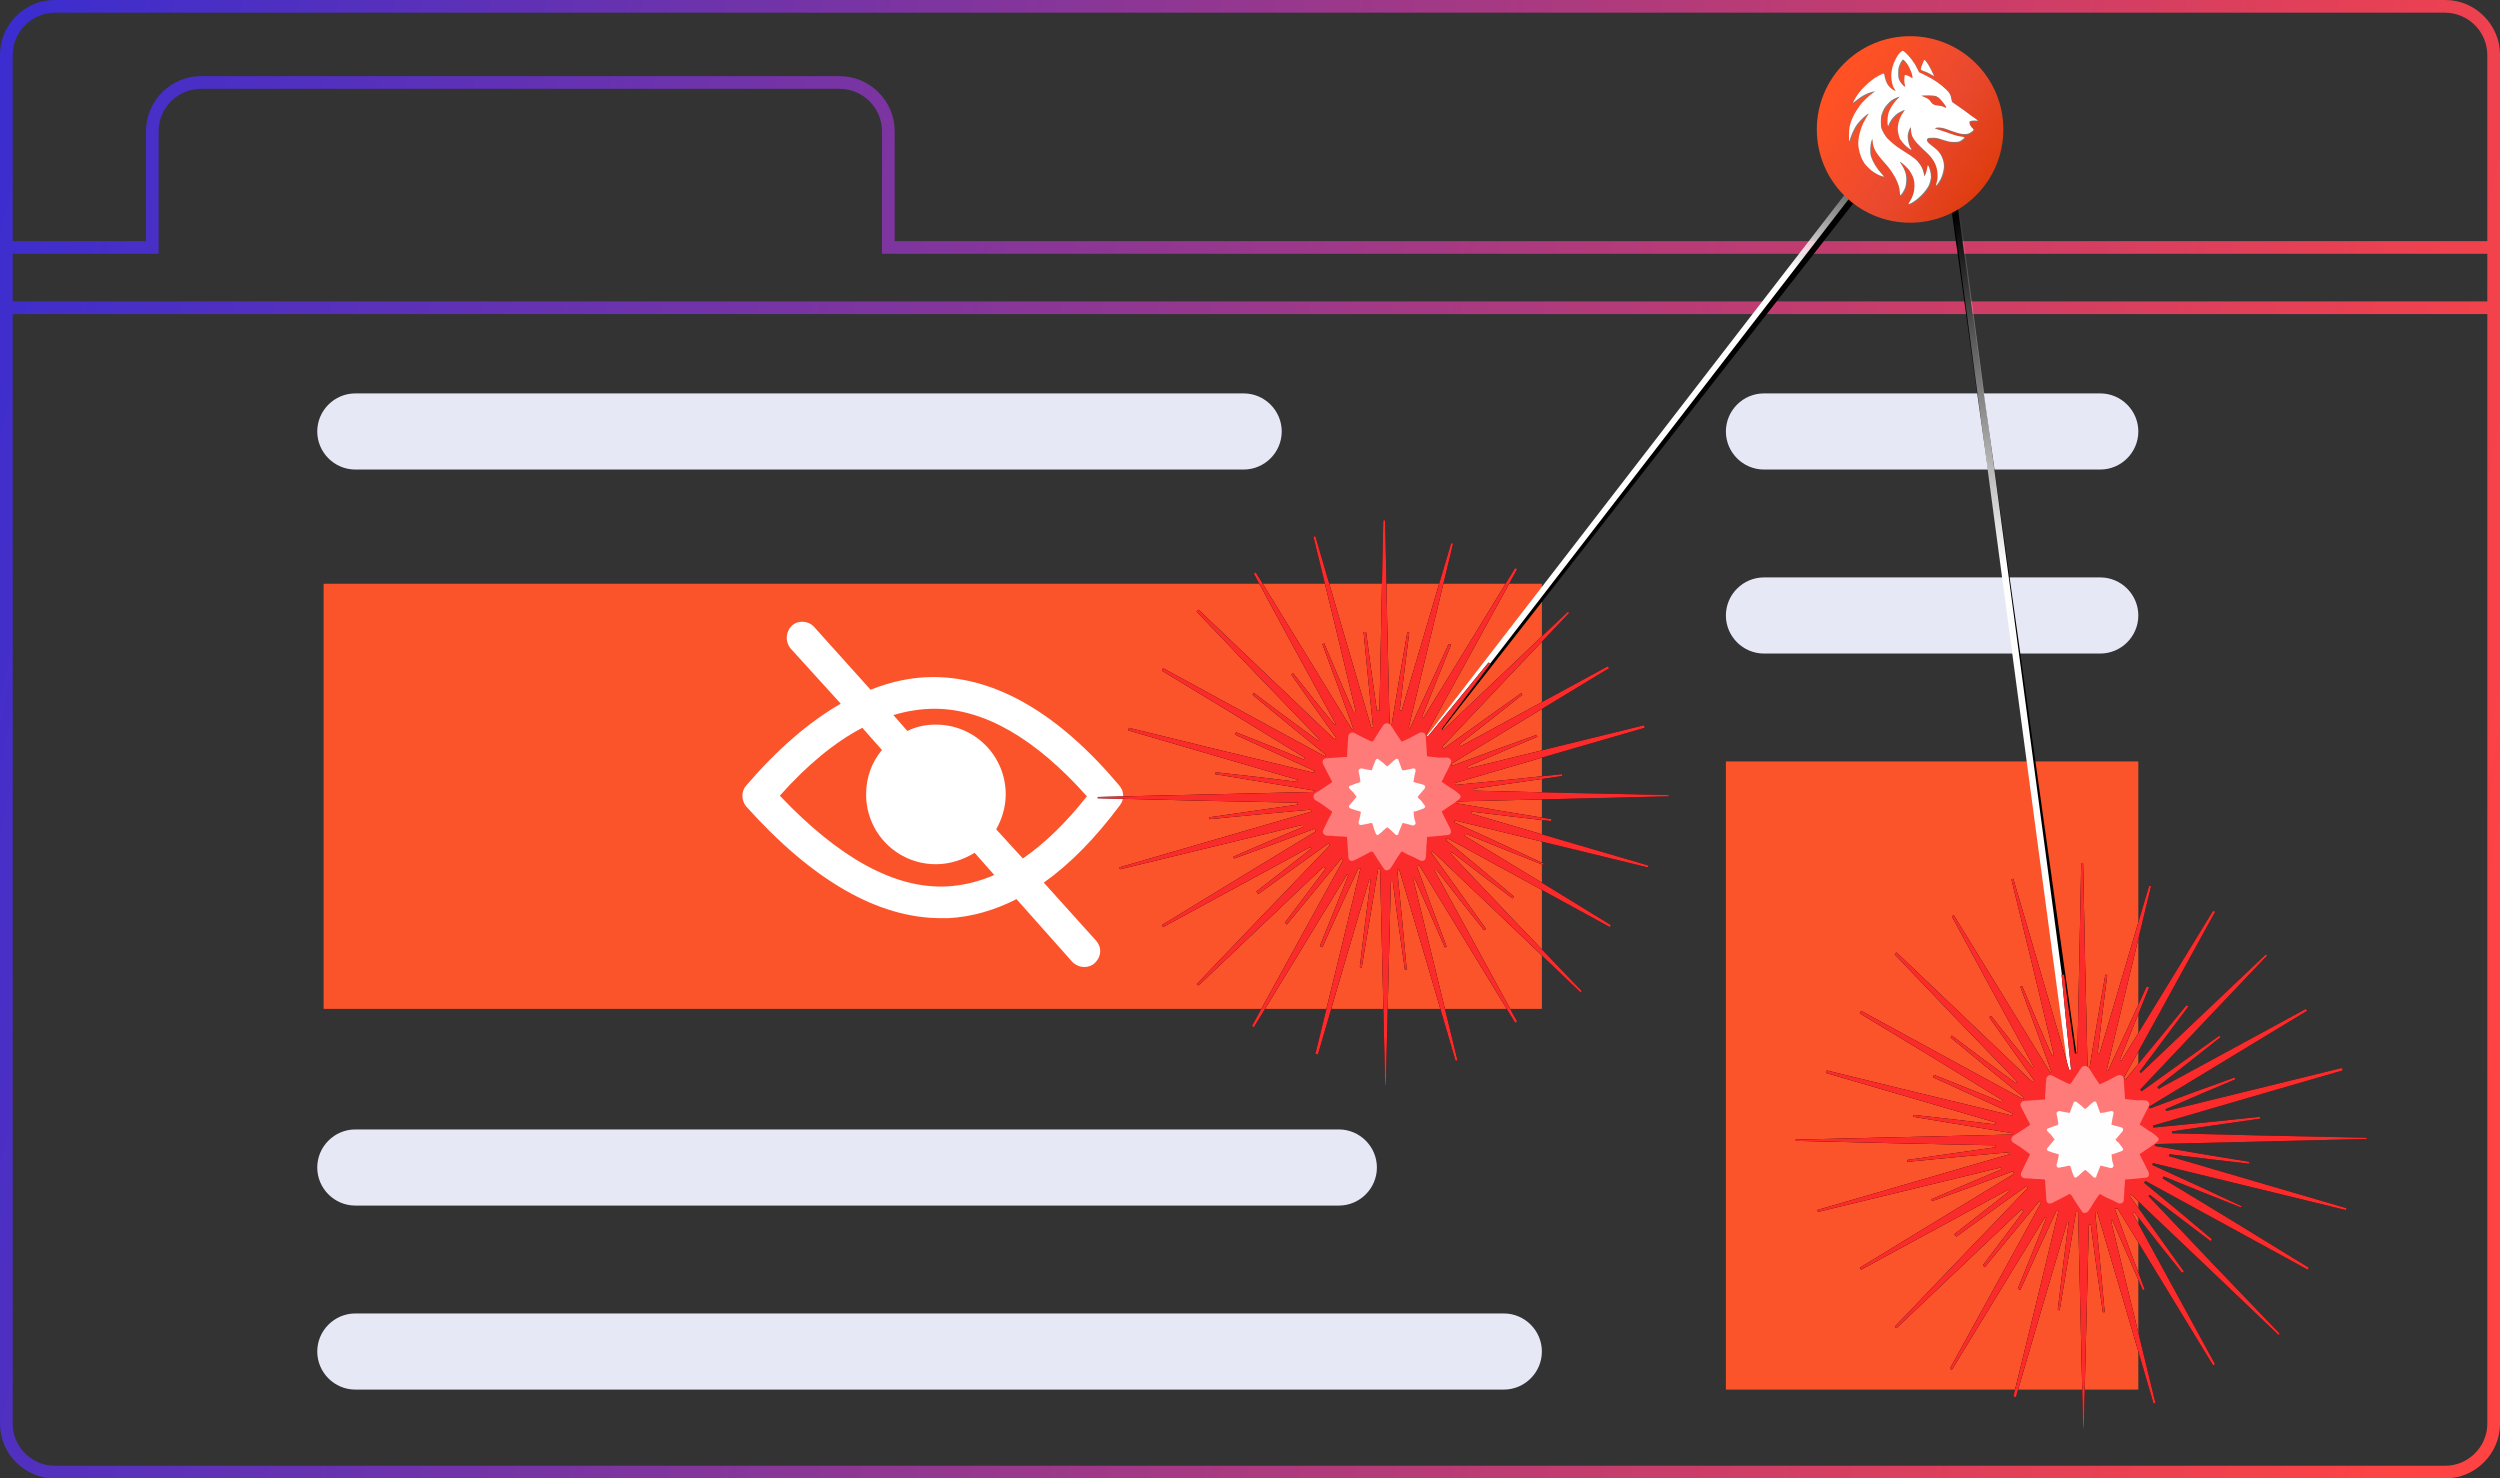<?xml version="1.0" encoding="UTF-8"?>
<svg id="Layer_1" xmlns="http://www.w3.org/2000/svg" version="1.1" xmlns:xlink="http://www.w3.org/1999/xlink" viewBox="0 0 394 233">
  <rect x="0" y="0" width="394" height="233" fill="#333333" stroke="none"/>
  <!-- Generator: Adobe Illustrator 29.7.1, SVG Export Plug-In . SVG Version: 2.1.1 Build 8)  -->
  <defs>
    <style>
      .st0 {
        fill: #fb542b;
      }

      .st0, .st1, .st2, .st3, .st4, .st5, .st6, .st7, .st8, .st9 {
        fill-rule: evenodd;
      }

      .st1 {
        fill: #fefefe;
      }

      .st2 {
        fill: #e6e8f5;
      }

      .st3 {
        fill: #fff;
      }

      .st4 {
        fill: #fb2b2b;
      }

      .st5 {
        fill: #ff7b79;
      }

      .st6 {
        fill: url(#linear-gradient1);
      }

      .st10 {
        fill: url(#linear-gradient3);
      }

      .st7 {
        fill: gray;
      }

      .st11 {
        fill: url(#linear-gradient);
      }

      .st9 {
        fill: url(#linear-gradient2);
      }
    </style>
    <linearGradient id="linear-gradient" x1="-99.62" y1="536.95" x2="-98.62" y2="536.95" gradientTransform="translate(8881.95 163687.42) rotate(11.57) scale(416.9 -295.19)" gradientUnits="userSpaceOnUse">
      <stop offset="0" stop-color="#392dd1"/>
      <stop offset="1" stop-color="#ff4343"/>
    </linearGradient>
    <linearGradient id="linear-gradient1" x1="-89.24" y1="603.04" x2="-88.24" y2="603.04" gradientTransform="translate(-2593.27 597.12) rotate(117.67) scale(20.7 -3.79)" gradientUnits="userSpaceOnUse">
      <stop offset="0" stop-color="#fff" stop-opacity="0"/>
      <stop offset="1" stop-color="#fefefe"/>
    </linearGradient>
    <linearGradient id="linear-gradient2" x1="-94.5" y1="551.19" x2="-93.5" y2="551.19" gradientTransform="translate(-3709.39 5294.19) rotate(89.66) scale(55.41 -7.36)" gradientUnits="userSpaceOnUse">
      <stop offset="0" stop-color="#fff" stop-opacity="0"/>
      <stop offset="1" stop-color="#fefefe"/>
    </linearGradient>
    <linearGradient id="linear-gradient3" x1="287.48" y1="11.26" x2="316.04" y2="30.53" gradientUnits="userSpaceOnUse">
      <stop offset=".1" stop-color="#ff5124"/>
      <stop offset=".56" stop-color="#ea492f"/>
      <stop offset="1" stop-color="#db3805"/>
    </linearGradient>
  </defs>
  <g id="_x5B_archive_x5D_-assets-and-prototype">
    <g id="spot-graphic-desktop">
      <g id="shields-copy">
        <path id="Fill-1-Copy" class="st11" d="M385.4,0H8.6C3.9,0,0,3.9,0,8.6v215.8C0,229.1,3.9,233,8.6,233h376.8c4.7,0,8.6-3.9,8.6-8.6V8.6C394,3.9,390.1,0,385.4,0h0ZM392,47.5H2v-7.5h23v-19.3c0-3.7,3-6.7,6.7-6.7h100.6c3.7,0,6.7,3,6.7,6.7v19.3h253v7.5ZM392,224.4c0,3.6-3,6.6-6.6,6.6H8.6c-3.6,0-6.6-3-6.6-6.6V49.5h390v174.9ZM392,38h-251v-17.3c0-4.8-3.9-8.7-8.7-8.7H31.7c-4.8,0-8.7,3.9-8.7,8.7v17.3H2V8.7c0-3.7,3-6.7,6.7-6.7h376.6c3.7,0,6.7,3,6.7,6.7v29.3Z"/>
        <path id="Fill-1" class="st0" d="M272,219h65v-99h-65v99ZM51,159h192v-67H51v67Z"/>
        <g id="content-fills">
          <path id="Rectangle" class="st2" d="M56,62h140c3.3,0,6,2.7,6,6s-2.7,6-6,6H56c-3.3,0-6-2.7-6-6s2.7-6,6-6Z"/>
          <path id="Rectangle-Copy-3" class="st2" d="M278,62h53c3.3,0,6,2.7,6,6s-2.7,6-6,6h-53c-3.3,0-6-2.7-6-6s2.7-6,6-6Z"/>
          <path id="Rectangle-Copy-4" class="st2" d="M278,91h53c3.3,0,6,2.7,6,6s-2.7,6-6,6h-53c-3.3,0-6-2.7-6-6s2.7-6,6-6Z"/>
          <path id="Rectangle-Copy" class="st2" d="M56,178h155c3.3,0,6,2.7,6,6s-2.7,6-6,6H56c-3.3,0-6-2.7-6-6s2.7-6,6-6Z"/>
          <path id="Rectangle-Copy-2" class="st2" d="M56,207h181c3.3,0,6,2.7,6,6s-2.7,6-6,6H56c-3.3,0-6-2.7-6-6s2.7-6,6-6Z"/>
        </g>
        <path id="Fill-11" data-name="Fill-1" class="st3" d="M164.5,139.1l8.2,9.1c1,1.1.9,2.6-.2,3.6-.4.4-1,.6-1.6.6-.7,0-1.4-.3-1.9-.8l-8.8-9.9c-3.53,1.8-7.1,2.8-10.7,3h-1.2c-9.9,0-20.2-5.9-30.7-17.6-.8-1-.8-2.4,0-3.3,4.93-5.73,9.9-10.03,14.9-12.9l-7.9-8.7c-.9-1.1-.8-2.6.2-3.6,1-.9,2.6-.8,3.5.2l8.9,9.9c3.33-1.33,6.63-2,9.9-2,.07,0,.13,0,.2,0,9.8.1,19.6,5.8,29.1,17.1.8.9.8,2.2.1,3.1-3.87,5.2-7.87,9.27-12,12.2h0ZM156.7,137.9l-3.1-3.5c-1.8,1.1-3.9,1.8-6.1,1.8-6.1,0-11-4.9-11-11,0-2.7.9-5.1,2.5-7l-3.1-3.5c-4.33,2.27-8.67,5.83-13,10.7,9.3,9.8,18.1,14.7,26.3,14.3,2.53-.13,5.03-.73,7.5-1.8h0ZM171.3,125.5c-8.1-9.1-16.2-13.8-24-13.8-2.13,0-4.3.33-6.5,1l2.2,2.5c1.4-.7,2.9-1,4.5-1,6.1,0,11,4.9,11,11,0,2-.6,3.9-1.5,5.5l4.2,4.6c3.4-2.33,6.77-5.6,10.1-9.8Z"/>
        <g id="beams">
          <g id="beam-shadow-1">
            <path id="path-3" class="st8" d="M220.5,123h-.1c-.3,0-.5-.2-.4-.3l73.9-94.6c.1-.1.4-.1.7-.1s.5.2.4.3l-73.9,94.6c-.1,0-.3.1-.6.1Z"/>
          </g>
          <path id="white-beam-1" class="st6" d="M222.6,120h-.2c-.3,0-.5-.2-.4-.3l79.9-103.5c0-.2.4-.2.7-.2s.5.2.4.3l-79.9,103.5c0,.1-.3.2-.5.2h0Z"/>
          <g id="beam-shadow-2">
            <path id="path-6" class="st8" d="M327.9,175.9c-.2,0-.3-.3-.4-.6l-20.1-143.3c0-.4.1-.8.4-.9s.5.2.6.6l20.1,143.3c0,.4-.2.7-.4.8-.07.07-.13.1-.2.1Z"/>
          </g>
          <path id="white-beam-2" class="st9" d="M327.2,175.9c-.2,0-.4-.2-.4-.6l-21.7-162.3c-.1-.4.1-.9.4-1s.6.2.6.6l21.7,162.3c.1.4-.1.9-.4,1-.07,0-.13,0-.2,0Z"/>
        </g>
        <g id="bursts">
          <g id="Fill-12" data-name="Fill-1">
            <path id="path-9" class="st8" d="M229.4,167.2c-2.93-10.07-5.9-20.13-8.9-30.2-.07,0-.17.03-.3.1.53,5.2,1.03,10.43,1.5,15.7h-.3c-.67-4.6-1.3-9.2-1.9-13.8h-.3c-.27,10.67-.53,21.33-.8,32h-.1c-.27-11.4-.53-22.77-.8-34.1h-.3c-.87,5.2-1.73,10.4-2.6,15.6-.07,0-.17-.03-.3-.1.53-4.53,1.1-9.1,1.7-13.7-.07-.07-.13-.1-.2-.1-2.73,9.2-5.43,18.4-8.1,27.6-.13-.07-.27-.1-.4-.1,2.4-9.73,4.77-19.47,7.1-29.2l-.3-.1c-1.93,4.13-3.83,8.3-5.7,12.5-.13-.07-.27-.13-.4-.2,1.53-3.73,3.03-7.47,4.5-11.2-.07,0-.13-.03-.2-.1-4.93,8.07-9.83,16.1-14.7,24.1-.07-.07-.17-.13-.3-.2,4.8-8.73,9.6-17.47,14.4-26.2-.13-.07-.23-.13-.3-.2-2.87,3.47-5.73,6.93-8.6,10.4l-.3-.3c2.13-2.8,4.27-5.63,6.4-8.5-.13-.13-.23-.23-.3-.3-6.6,6.27-13.17,12.5-19.7,18.7-.13-.07-.23-.13-.3-.2,7-7.33,14-14.63,21-21.9-.07-.07-.13-.17-.2-.3-3.73,2.67-7.43,5.33-11.1,8-.13-.13-.23-.27-.3-.4,2.93-2.27,5.83-4.53,8.7-6.8-.07-.07-.13-.13-.2-.2-7.73,4.2-15.47,8.4-23.2,12.6-.07-.13-.13-.23-.2-.3,8.07-4.93,16.17-9.87,24.3-14.8-.07-.13-.13-.27-.2-.4-4.2,1.6-8.43,3.17-12.7,4.7-.07-.07-.1-.17-.1-.3,3.67-1.6,7.33-3.17,11-4.7l-.1-.3c-9.6,2.33-19.2,4.67-28.8,7,0-.07-.03-.17-.1-.3,10.13-2.93,20.23-5.87,30.3-8.8-.07-.13-.1-.23-.1-.3-5.33.47-10.67.97-16,1.5v-.3c4.67-.67,9.3-1.33,13.9-2v-.3c-10.47-.2-20.97-.43-31.5-.7v-.2c11.4-.27,22.77-.53,34.1-.8,0-.07.03-.13.1-.2-5.27-.87-10.5-1.73-15.7-2.6.07-.13.1-.23.1-.3,4.27.47,8.53.97,12.8,1.5.07-.13.1-.23.1-.3-8.87-2.6-17.77-5.2-26.7-7.8.07-.13.1-.27.1-.4,9.73,2.4,19.47,4.77,29.2,7.1,0-.13.03-.23.1-.3-4.2-1.93-8.37-3.83-12.5-5.7,0-.13.03-.27.1-.4,3.53,1.4,7.1,2.83,10.7,4.3,0-.13.03-.23.1-.3-7.47-4.6-14.97-9.17-22.5-13.7.07-.13.13-.27.2-.4,8.53,4.67,17.03,9.3,25.5,13.9.07-.07.13-.13.2-.2-3.87-3.13-7.73-6.3-11.6-9.5.07-.07.13-.17.2-.3,3.33,2.53,6.7,5.03,10.1,7.5.07-.07.13-.13.2-.2-6.47-6.67-12.9-13.37-19.3-20.1.07-.13.17-.23.3-.3,7.13,6.8,14.27,13.6,21.4,20.4.07-.07.17-.13.3-.2-2.4-3.33-4.77-6.67-7.1-10,.13-.07.23-.13.3-.2,2.13,2.73,4.3,5.43,6.5,8.1.07,0,.13-.03.2-.1-4.33-7.87-8.63-15.77-12.9-23.7l.3-.2c5.07,8.27,10.13,16.53,15.2,24.8.07,0,.13-.03.2-.1-1.6-4.47-3.23-8.93-4.9-13.4.07,0,.17-.03.3-.1,1.53,3.67,3.1,7.33,4.7,11,.13,0,.23-.03.3-.1-2.2-9.27-4.43-18.5-6.7-27.7.07-.07.17-.1.3-.1l8.8,30.1h.3c-.53-5-1.03-10-1.5-15h.4c.53,4.13,1.1,8.27,1.7,12.4h.4c.2-10,.4-20,.6-30h.3c.2,10.73.43,21.47.7,32.2.07.07.17.1.3.1.8-4.87,1.63-9.77,2.5-14.7.07,0,.17.03.3.1-.53,4.07-1.03,8.13-1.5,12.2.13.07.23.1.3.1l7.8-26.4c.13,0,.23.03.3.1-2.33,9.67-4.67,19.33-7,29,.07,0,.13.03.2.1,2.07-4.47,4.1-8.9,6.1-13.3.13,0,.27.03.4.1-1.53,3.8-3.07,7.6-4.6,11.4l.2.2c4.87-7.93,9.7-15.83,14.5-23.7.07.07.17.13.3.2-4.8,8.73-9.6,17.47-14.4,26.2.13.07.23.13.3.2,3.2-3.87,6.4-7.77,9.6-11.7.07.07.17.13.3.2-2.6,3.47-5.17,6.9-7.7,10.3.07.07.13.13.2.2,6.6-6.27,13.17-12.5,19.7-18.7.07.07.13.13.2.2-6.67,7-13.33,14.03-20,21.1.07.07.13.17.2.3,4.07-2.93,8.17-5.87,12.3-8.8.07.13.1.23.1.3-3.27,2.6-6.57,5.2-9.9,7.8.07.13.13.23.2.3,7.73-4.2,15.47-8.4,23.2-12.6.07.07.13.17.2.3l-24.9,15.1c.07.13.1.23.1.3,4.47-1.67,8.93-3.3,13.4-4.9,0,.07.03.17.1.3-3.67,1.53-7.33,3.1-11,4.7,0,.07.03.17.1.3,9.27-2.27,18.5-4.53,27.7-6.8.07.13.1.27.1.4-9.93,2.87-19.9,5.77-29.9,8.7,0,.07.03.17.1.3,5.6-.53,11.2-1.1,16.8-1.7v.3c-4.67.67-9.3,1.33-13.9,2v.3c10.2.27,20.43.5,30.7.7v.2c-11.13.27-22.23.53-33.3.8-.07.13-.1.23-.1.3,5,.87,9.97,1.7,14.9,2.5v.3c-4.2-.47-8.4-.97-12.6-1.5,0,.13-.03.23-.1.3,9.33,2.73,18.67,5.47,28,8.2,0,.13-.03.23-.1.3-10.13-2.47-20.27-4.93-30.4-7.4l-.1.3c4.73,2.13,9.43,4.3,14.1,6.5-.07.07-.1.13-.1.2-4.07-1.6-8.13-3.23-12.2-4.9l-.2.3c7.73,4.67,15.43,9.37,23.1,14.1-.07.07-.13.17-.2.3-8.53-4.67-17.07-9.33-25.6-14-.07.13-.13.23-.2.3,3.6,2.93,7.17,5.9,10.7,8.9-.07.07-.13.17-.2.3-3.2-2.4-6.4-4.83-9.6-7.3-.07.07-.13.13-.2.2,6.87,7.27,13.77,14.5,20.7,21.7-.07.07-.13.13-.2.2-7.73-7.4-15.5-14.8-23.3-22.2-.07.07-.13.13-.2.2l8.6,12c-.13.07-.23.13-.3.2-2.53-3.13-5.03-6.3-7.5-9.5-.13,0-.23.03-.3.1,4.33,7.93,8.67,15.87,13,23.8-.13.07-.23.13-.3.2l-15.1-24.8c-.13.07-.27.1-.4.1,1.53,4.27,3.1,8.5,4.7,12.7-.13.07-.23.1-.3.1-1.6-3.67-3.2-7.33-4.8-11-.07.07-.13.1-.2.1l7,28.7c-.13.07-.23.1-.3.1h0Z"/>
            <path id="path-91" data-name="path-9" class="st4" d="M229.4,167.2c-2.93-10.07-5.9-20.13-8.9-30.2-.07,0-.17.03-.3.1.53,5.2,1.03,10.43,1.5,15.7h-.3c-.67-4.6-1.3-9.2-1.9-13.8h-.3c-.27,10.67-.53,21.33-.8,32h-.1c-.27-11.4-.53-22.77-.8-34.1h-.3c-.87,5.2-1.73,10.4-2.6,15.6-.07,0-.17-.03-.3-.1.53-4.53,1.1-9.1,1.7-13.7-.07-.07-.13-.1-.2-.1-2.73,9.2-5.43,18.4-8.1,27.6-.13-.07-.27-.1-.4-.1,2.4-9.73,4.77-19.47,7.1-29.2l-.3-.1c-1.93,4.13-3.83,8.3-5.7,12.5-.13-.07-.27-.13-.4-.2,1.53-3.73,3.03-7.47,4.5-11.2-.07,0-.13-.03-.2-.1-4.93,8.07-9.83,16.1-14.7,24.1-.07-.07-.17-.13-.3-.2,4.8-8.73,9.6-17.47,14.4-26.2-.13-.07-.23-.13-.3-.2-2.87,3.47-5.73,6.93-8.6,10.4l-.3-.3c2.13-2.8,4.27-5.63,6.4-8.5-.13-.13-.23-.23-.3-.3-6.6,6.27-13.17,12.5-19.7,18.7-.13-.07-.23-.13-.3-.2,7-7.33,14-14.63,21-21.9-.07-.07-.13-.17-.2-.3-3.73,2.67-7.43,5.33-11.1,8-.13-.13-.23-.27-.3-.4,2.93-2.27,5.83-4.53,8.7-6.8-.07-.07-.13-.13-.2-.2-7.73,4.2-15.47,8.4-23.2,12.6-.07-.13-.13-.23-.2-.3,8.07-4.93,16.17-9.87,24.3-14.8-.07-.13-.13-.27-.2-.4-4.2,1.6-8.43,3.17-12.7,4.7-.07-.07-.1-.17-.1-.3,3.67-1.6,7.33-3.17,11-4.7l-.1-.3c-9.6,2.33-19.2,4.67-28.8,7,0-.07-.03-.17-.1-.3,10.13-2.93,20.23-5.87,30.3-8.8-.07-.13-.1-.23-.1-.3-5.33.47-10.67.97-16,1.5v-.3c4.67-.67,9.3-1.33,13.9-2v-.3c-10.47-.2-20.97-.43-31.5-.7v-.2c11.4-.27,22.77-.53,34.1-.8,0-.07.03-.13.1-.2-5.27-.87-10.5-1.73-15.7-2.6.07-.13.1-.23.1-.3,4.27.47,8.53.97,12.8,1.5.07-.13.1-.23.1-.3-8.87-2.6-17.77-5.2-26.7-7.8.07-.13.1-.27.1-.4,9.73,2.4,19.47,4.77,29.2,7.1,0-.13.03-.23.1-.3-4.2-1.93-8.37-3.83-12.5-5.7,0-.13.03-.27.1-.4,3.53,1.4,7.1,2.83,10.7,4.3,0-.13.03-.23.1-.3-7.47-4.6-14.97-9.17-22.5-13.7.07-.13.13-.27.2-.4,8.53,4.67,17.03,9.3,25.5,13.9.07-.07.13-.13.2-.2-3.87-3.13-7.73-6.3-11.6-9.5.07-.07.13-.17.2-.3,3.33,2.53,6.7,5.03,10.1,7.5.07-.07.13-.13.2-.2-6.47-6.67-12.9-13.37-19.3-20.1.07-.13.17-.23.3-.3,7.13,6.8,14.27,13.6,21.4,20.4.07-.07.17-.13.3-.2-2.4-3.33-4.77-6.67-7.1-10,.13-.07.23-.13.3-.2,2.13,2.73,4.3,5.43,6.5,8.1.07,0,.13-.03.2-.1-4.33-7.87-8.63-15.77-12.9-23.7l.3-.2c5.07,8.27,10.13,16.53,15.2,24.8.07,0,.13-.03.2-.1-1.6-4.47-3.23-8.93-4.9-13.4.07,0,.17-.03.3-.1,1.53,3.67,3.1,7.33,4.7,11,.13,0,.23-.03.3-.1-2.2-9.27-4.43-18.5-6.7-27.7.07-.07.17-.1.3-.1l8.8,30.1h.3c-.53-5-1.03-10-1.5-15h.4c.53,4.13,1.1,8.27,1.7,12.4h.4c.2-10,.4-20,.6-30h.3c.2,10.73.43,21.47.7,32.2.07.07.17.1.3.1.8-4.87,1.63-9.77,2.5-14.7.07,0,.17.03.3.1-.53,4.07-1.03,8.13-1.5,12.2.13.07.23.1.3.1l7.8-26.4c.13,0,.23.03.3.1-2.33,9.67-4.67,19.33-7,29,.07,0,.13.03.2.1,2.07-4.47,4.1-8.9,6.1-13.3.13,0,.27.03.4.1-1.53,3.8-3.07,7.6-4.6,11.4l.2.2c4.87-7.93,9.7-15.83,14.5-23.7.07.07.17.13.3.2-4.8,8.73-9.6,17.47-14.4,26.2.13.07.23.13.3.2,3.2-3.87,6.4-7.77,9.6-11.7.07.07.17.13.3.2-2.6,3.47-5.17,6.9-7.7,10.3.07.07.13.13.2.2,6.6-6.27,13.17-12.5,19.7-18.7.07.07.13.13.2.2-6.67,7-13.33,14.03-20,21.1.07.07.13.17.2.3,4.07-2.93,8.17-5.87,12.3-8.8.07.13.1.23.1.3-3.27,2.6-6.57,5.2-9.9,7.8.07.13.13.23.2.3,7.73-4.2,15.47-8.4,23.2-12.6.07.07.13.17.2.3l-24.9,15.1c.07.13.1.23.1.3,4.47-1.67,8.93-3.3,13.4-4.9,0,.07.03.17.1.3-3.67,1.53-7.33,3.1-11,4.7,0,.07.03.17.1.3,9.27-2.27,18.5-4.53,27.7-6.8.07.13.1.27.1.4-9.93,2.87-19.9,5.77-29.9,8.7,0,.07.03.17.1.3,5.6-.53,11.2-1.1,16.8-1.7v.3c-4.67.67-9.3,1.33-13.9,2v.3c10.2.27,20.43.5,30.7.7v.2c-11.13.27-22.23.53-33.3.8-.07.13-.1.23-.1.3,5,.87,9.97,1.7,14.9,2.5v.3c-4.2-.47-8.4-.97-12.6-1.5,0,.13-.03.23-.1.3,9.33,2.73,18.67,5.47,28,8.2,0,.13-.03.23-.1.3-10.13-2.47-20.27-4.93-30.4-7.4l-.1.3c4.73,2.13,9.43,4.3,14.1,6.5-.07.07-.1.13-.1.2-4.07-1.6-8.13-3.23-12.2-4.9l-.2.3c7.73,4.67,15.43,9.37,23.1,14.1-.07.07-.13.17-.2.3-8.53-4.67-17.07-9.33-25.6-14-.07.13-.13.23-.2.3,3.6,2.93,7.17,5.9,10.7,8.9-.07.07-.13.17-.2.3-3.2-2.4-6.4-4.83-9.6-7.3-.07.07-.13.13-.2.2,6.87,7.27,13.77,14.5,20.7,21.7-.07.07-.13.13-.2.2-7.73-7.4-15.5-14.8-23.3-22.2-.07.07-.13.13-.2.2l8.6,12c-.13.07-.23.13-.3.2-2.53-3.13-5.03-6.3-7.5-9.5-.13,0-.23.03-.3.1,4.33,7.93,8.67,15.87,13,23.8-.13.07-.23.13-.3.2l-15.1-24.8c-.13.07-.27.1-.4.1,1.53,4.27,3.1,8.5,4.7,12.7-.13.07-.23.1-.3.1-1.6-3.67-3.2-7.33-4.8-11-.07.07-.13.1-.2.1l7,28.7c-.13.07-.23.1-.3.1h0Z"/>
          </g>
          <path id="Fill-13" data-name="Fill-1" class="st5" d="M212.3,119.3c0-.53.03-1.1.1-1.7,0-.47.03-.97.1-1.5,0-.5.5-.8.9-.6.87.47,1.73.9,2.6,1.3h.1q.2.1.3,0c.53-.87,1.07-1.7,1.6-2.5.3-.4.9-.4,1.2,0,.53.87,1.1,1.73,1.7,2.6.4-.2.77-.37,1.1-.5.6-.33,1.17-.63,1.7-.9.5-.2,1,0,1,.6.07,1,.13,2,.2,3v.1c.6.07,1.2.13,1.8.2h1.4c.5.1.8.5.5,1-.27.6-.57,1.2-.9,1.8-.13.33-.3.67-.5,1,.47.33.9.63,1.3.9.5.3,1,.6,1.4,1,.4.3.4.6,0,.9-.7.6-1.6,1.1-2.4,1.7-.07.07-.17.13-.3.2.27.53.53,1.07.8,1.6.2.4.4.8.6,1.2.2.5,0,.9-.5.9-1.07.13-2.13.23-3.2.3,0,.47-.03.93-.1,1.4,0,.6-.03,1.2-.1,1.8,0,.5-.5.7-.9.5-.6-.33-1.23-.63-1.9-.9-.27-.13-.57-.3-.9-.5-.07,0-.13.03-.2.1-.33.47-.67.97-1,1.5-.2.4-.5.8-.7,1.1-.3.3-.8.4-1,0-.6-.87-1.17-1.73-1.7-2.6-.1-.1-.2-.1-.3-.1-.87.47-1.77.93-2.7,1.4-.5.2-.9,0-.9-.6-.07-1-.13-2-.2-3v-.1c-.53-.07-1.07-.1-1.6-.1-.53-.07-1.07-.1-1.6-.1-.5-.1-.8-.5-.5-1,.4-.87.83-1.73,1.3-2.6,0-.2.1-.2-.1-.3-.8-.6-1.6-1.2-2.5-1.7-.4-.3-.4-.8,0-1.1.67-.4,1.33-.83,2-1.3.2-.13.4-.27.6-.4v-.2c-.47-.87-.93-1.77-1.4-2.7-.2-.5.1-.9.6-.9l2.8-.2h.4,0Z"/>
          <path id="Fill-4" class="st1" d="M213.8,125.6c-.13-.2-.3-.43-.5-.7-.2-.2-.4-.4-.6-.6-.2-.2-.1-.5.2-.5.47-.2.93-.37,1.4-.5,0,0,0-.03,0-.1q.2,0,.1-.1c-.07-.53-.17-1.07-.3-1.6,0-.2.2-.4.5-.4.53.13,1.07.23,1.6.3.07-.2.13-.4.2-.6.13-.33.27-.67.4-1,.1-.2.3-.3.5-.1.47.33.9.7,1.3,1.1h0c.27-.2.5-.4.7-.6.2-.2.4-.37.6-.5.2-.2.5-.1.5.1.13.4.27.77.4,1.1.07.2.13.37.2.5.27,0,.53-.03.8-.1.33-.07.63-.13.9-.2.3,0,.4.1.4.4-.13.47-.23.97-.3,1.5,0,.07-.03.13-.1.2.33.13.67.23,1,.3.2.07.43.13.7.2.2.1.3.4.1.6-.33.4-.7.83-1.1,1.3.13.2.3.37.5.5.2.27.4.53.6.8.2.2.1.4-.1.5-.4.13-.77.27-1.1.4-.13.07-.3.1-.5.1-.07.07-.07.1,0,.1,0,.33.03.67.1,1,.07.2.13.43.2.7,0,.2-.2.4-.4.4-.53-.13-1.07-.27-1.6-.4q-.1,0-.1.1c-.2.53-.4,1.03-.6,1.5,0,.3-.3.4-.5.2-.4-.4-.8-.77-1.2-1.1-.07,0-.1,0-.1,0-.2.13-.4.3-.6.5-.2.2-.43.4-.7.6-.2.2-.4.1-.5-.2-.2-.47-.37-.97-.5-1.5q-.1-.1-.2-.1c-.53.13-1.03.23-1.5.3-.3.1-.5-.1-.5-.4.13-.4.23-.8.3-1.2,0-.13.03-.27.1-.4,0,0-.1,0-.1-.1-.53-.13-1.07-.3-1.6-.5-.2-.1-.3-.3-.1-.5.33-.4.67-.8,1-1.2.07,0,.1-.03.1-.1h0Z"/>
          <g id="Fill-14" data-name="Fill-1">
            <path id="path-11" class="st8" d="M339.4,221.2c-2.93-10.07-5.9-20.13-8.9-30.2-.07,0-.17.03-.3.1.53,5.2,1.03,10.43,1.5,15.7h-.3c-.67-4.6-1.3-9.2-1.9-13.8h-.3c-.27,10.67-.53,21.33-.8,32h-.1c-.27-11.4-.53-22.77-.8-34.1-.07,0-.17,0-.3,0-.87,5.2-1.73,10.4-2.6,15.6-.07,0-.17-.03-.3-.1.53-4.53,1.1-9.1,1.7-13.7-.07-.07-.13-.1-.2-.1-2.73,9.2-5.43,18.4-8.1,27.6-.13-.07-.27-.1-.4-.1,2.4-9.73,4.77-19.47,7.1-29.2l-.3-.1c-1.93,4.13-3.83,8.3-5.7,12.5-.13-.07-.27-.13-.4-.2,1.53-3.73,3.03-7.47,4.5-11.2-.07,0-.13-.03-.2-.1-4.93,8.07-9.83,16.1-14.7,24.1-.07-.07-.17-.13-.3-.2,4.8-8.73,9.6-17.47,14.4-26.2-.13-.07-.23-.13-.3-.2-2.87,3.47-5.73,6.93-8.6,10.4l-.3-.3c2.13-2.8,4.27-5.63,6.4-8.5-.13-.13-.23-.23-.3-.3-6.6,6.27-13.17,12.5-19.7,18.7-.13-.07-.23-.13-.3-.2,7-7.33,14-14.63,21-21.9-.07-.07-.13-.17-.2-.3-3.73,2.67-7.43,5.33-11.1,8-.13-.13-.23-.27-.3-.4,2.93-2.27,5.83-4.53,8.7-6.8-.07-.07-.13-.13-.2-.2-7.73,4.2-15.47,8.4-23.2,12.6-.07-.13-.13-.23-.2-.3,8.07-4.93,16.17-9.87,24.3-14.8-.07-.13-.13-.27-.2-.4-4.2,1.6-8.43,3.17-12.7,4.7-.07-.07-.1-.17-.1-.3,3.67-1.6,7.33-3.17,11-4.7l-.1-.3c-9.6,2.33-19.2,4.67-28.8,7,0-.07-.03-.17-.1-.3,10.13-2.93,20.23-5.87,30.3-8.8-.07-.13-.1-.23-.1-.3-5.33.47-10.67.97-16,1.5v-.3c4.67-.67,9.3-1.33,13.9-2v-.3c-10.47-.2-20.97-.43-31.5-.7v-.2c11.4-.27,22.77-.53,34.1-.8,0-.07.03-.13.1-.2-5.27-.87-10.5-1.73-15.7-2.6.07-.13.1-.23.1-.3,4.27.47,8.53.97,12.8,1.5.07-.13.1-.23.1-.3-8.87-2.6-17.77-5.2-26.7-7.8.07-.13.1-.27.1-.4,9.73,2.4,19.47,4.77,29.2,7.1,0-.13.03-.23.1-.3-4.2-1.93-8.37-3.83-12.5-5.7,0-.13.03-.27.1-.4,3.53,1.4,7.1,2.83,10.7,4.3,0-.13.03-.23.1-.3-7.47-4.6-14.97-9.17-22.5-13.7.07-.13.13-.27.2-.4,8.53,4.67,17.03,9.3,25.5,13.9.07-.07.13-.13.2-.2-3.87-3.13-7.73-6.3-11.6-9.5.07-.07.13-.17.2-.3,3.33,2.53,6.7,5.03,10.1,7.5.07-.07.13-.13.2-.2-6.47-6.67-12.9-13.37-19.3-20.1.07-.13.17-.23.3-.3,7.13,6.8,14.27,13.6,21.4,20.4.07-.07.17-.13.3-.2-2.4-3.33-4.77-6.67-7.1-10,.13-.07.23-.13.3-.2,2.13,2.73,4.3,5.43,6.5,8.1.07,0,.13-.03.2-.1-4.33-7.87-8.63-15.77-12.9-23.7l.3-.2c5.07,8.27,10.13,16.53,15.2,24.8.07,0,.13-.03.2-.1-1.6-4.47-3.23-8.93-4.9-13.4.07,0,.17-.03.3-.1,1.53,3.67,3.1,7.33,4.7,11,.13,0,.23-.03.3-.1-2.2-9.27-4.43-18.5-6.7-27.7.07-.07.17-.1.3-.1l8.8,30.1h.3c-.53-5-1.03-10-1.5-15h.4c.53,4.13,1.1,8.27,1.7,12.4h.4c.2-10,.4-20,.6-30h.3c.2,10.73.43,21.47.7,32.2.07.07.17.1.3.1.8-4.87,1.63-9.77,2.5-14.7.07,0,.17.03.3.1-.53,4.07-1.03,8.13-1.5,12.2.13.07.23.1.3.1l7.8-26.4c.13,0,.23.03.3.1-2.33,9.67-4.67,19.33-7,29,.07,0,.13.03.2.1,2.07-4.47,4.1-8.9,6.1-13.3.13,0,.27.03.4.1-1.53,3.8-3.07,7.6-4.6,11.4l.2.2c4.87-7.93,9.7-15.83,14.5-23.7.07.07.17.13.3.2-4.8,8.73-9.6,17.47-14.4,26.2.13.07.23.13.3.2,3.2-3.87,6.4-7.77,9.6-11.7.07.07.17.13.3.2-2.6,3.47-5.17,6.9-7.7,10.3.07.07.13.13.2.2,6.6-6.27,13.17-12.5,19.7-18.7.07.07.13.13.2.2-6.67,7-13.33,14.03-20,21.1.07.07.13.17.2.3,4.07-2.93,8.17-5.87,12.3-8.8.07.13.1.23.1.3-3.27,2.6-6.57,5.2-9.9,7.8.07.13.13.23.2.3,7.73-4.2,15.47-8.4,23.2-12.6.07.07.13.17.2.3l-24.9,15.1c.07.13.1.23.1.3,4.47-1.67,8.93-3.3,13.4-4.9,0,.07.03.17.1.3-3.67,1.53-7.33,3.1-11,4.7,0,.07.03.17.1.3,9.27-2.27,18.5-4.53,27.7-6.8.07.13.1.27.1.4-9.93,2.87-19.9,5.77-29.9,8.7,0,.07.03.17.1.3,5.6-.53,11.2-1.1,16.8-1.7v.3c-4.67.67-9.3,1.33-13.9,2v.3c10.2.27,20.43.5,30.7.7v.2c-11.13.27-22.23.53-33.3.8-.07.13-.1.23-.1.3,5,.87,9.97,1.7,14.9,2.5v.3c-4.2-.47-8.4-.97-12.6-1.5,0,.13-.03.23-.1.3,9.33,2.73,18.67,5.47,28,8.2,0,.13-.03.23-.1.3-10.13-2.47-20.27-4.93-30.4-7.4l-.1.3c4.73,2.13,9.43,4.3,14.1,6.5-.07.07-.1.13-.1.2-4.07-1.6-8.13-3.23-12.2-4.9l-.2.3c7.73,4.67,15.43,9.37,23.1,14.1-.07.07-.13.17-.2.3-8.53-4.67-17.07-9.33-25.6-14-.07.13-.13.23-.2.3,3.6,2.93,7.17,5.9,10.7,8.9-.07.07-.13.17-.2.3-3.2-2.4-6.4-4.83-9.6-7.3-.07.07-.13.13-.2.2,6.87,7.27,13.77,14.5,20.7,21.7-.07.07-.13.13-.2.2-7.73-7.4-15.5-14.8-23.3-22.2-.07.07-.13.13-.2.2,2.87,4,5.73,8,8.6,12-.13.07-.23.13-.3.2-2.53-3.13-5.03-6.3-7.5-9.5-.13,0-.23.03-.3.1,4.33,7.93,8.67,15.87,13,23.8-.13.07-.23.13-.3.2l-15.1-24.8c-.13.07-.27.1-.4.1,1.53,4.27,3.1,8.5,4.7,12.7-.13.07-.23.1-.3.1-1.6-3.67-3.2-7.33-4.8-11-.07.07-.13.1-.2.1l7,28.7c-.13.07-.23.1-.3.1h0Z"/>
            <path id="path-111" data-name="path-11" class="st4" d="M339.4,221.2c-2.93-10.07-5.9-20.13-8.9-30.2-.07,0-.17.03-.3.1.53,5.2,1.03,10.43,1.5,15.7h-.3c-.67-4.6-1.3-9.2-1.9-13.8h-.3c-.27,10.67-.53,21.33-.8,32h-.1c-.27-11.4-.53-22.77-.8-34.1-.07,0-.17,0-.3,0-.87,5.2-1.73,10.4-2.6,15.6-.07,0-.17-.03-.3-.1.53-4.53,1.1-9.1,1.7-13.7-.07-.07-.13-.1-.2-.1-2.73,9.2-5.43,18.4-8.1,27.6-.13-.07-.27-.1-.4-.1,2.4-9.73,4.77-19.47,7.1-29.2l-.3-.1c-1.93,4.13-3.83,8.3-5.7,12.5-.13-.07-.27-.13-.4-.2,1.53-3.73,3.03-7.47,4.5-11.2-.07,0-.13-.03-.2-.1-4.93,8.07-9.83,16.1-14.7,24.1-.07-.07-.17-.13-.3-.2,4.8-8.73,9.6-17.47,14.4-26.2-.13-.07-.23-.13-.3-.2-2.87,3.47-5.73,6.93-8.6,10.4l-.3-.3c2.13-2.8,4.27-5.63,6.4-8.5-.13-.13-.23-.23-.3-.3-6.6,6.27-13.17,12.5-19.7,18.7-.13-.07-.23-.13-.3-.2,7-7.33,14-14.63,21-21.9-.07-.07-.13-.17-.2-.3-3.73,2.67-7.43,5.33-11.1,8-.13-.13-.23-.27-.3-.4,2.93-2.27,5.83-4.53,8.7-6.8-.07-.07-.13-.13-.2-.2-7.73,4.2-15.47,8.4-23.2,12.6-.07-.13-.13-.23-.2-.3,8.07-4.93,16.17-9.87,24.3-14.8-.07-.13-.13-.27-.2-.4-4.2,1.6-8.43,3.17-12.7,4.7-.07-.07-.1-.17-.1-.3,3.67-1.6,7.33-3.17,11-4.7l-.1-.3c-9.6,2.33-19.2,4.67-28.8,7,0-.07-.03-.17-.1-.3,10.13-2.93,20.23-5.87,30.3-8.8-.07-.13-.1-.23-.1-.3-5.33.47-10.67.97-16,1.5v-.3c4.67-.67,9.3-1.33,13.9-2v-.3c-10.47-.2-20.97-.43-31.5-.7v-.2c11.4-.27,22.77-.53,34.1-.8,0-.07.03-.13.1-.2-5.27-.87-10.5-1.73-15.7-2.6.07-.13.1-.23.1-.3,4.27.47,8.53.97,12.8,1.5.07-.13.1-.23.1-.3-8.87-2.6-17.77-5.2-26.7-7.8.07-.13.1-.27.1-.4,9.73,2.4,19.47,4.77,29.2,7.1,0-.13.03-.23.1-.3-4.2-1.93-8.37-3.83-12.5-5.7,0-.13.03-.27.1-.4,3.53,1.4,7.1,2.83,10.7,4.3,0-.13.03-.23.1-.3-7.47-4.6-14.97-9.17-22.5-13.7.07-.13.13-.27.2-.4,8.53,4.67,17.03,9.3,25.5,13.9.07-.07.13-.13.2-.2-3.87-3.13-7.73-6.3-11.6-9.5.07-.07.13-.17.2-.3,3.33,2.53,6.7,5.03,10.1,7.5.07-.07.13-.13.2-.2-6.47-6.67-12.9-13.37-19.3-20.1.07-.13.17-.23.3-.3,7.13,6.8,14.27,13.6,21.4,20.4.07-.07.17-.13.3-.2-2.4-3.33-4.77-6.67-7.1-10,.13-.07.23-.13.3-.2,2.13,2.73,4.3,5.43,6.5,8.1.07,0,.13-.03.2-.1-4.33-7.87-8.63-15.77-12.9-23.7l.3-.2c5.07,8.27,10.13,16.53,15.2,24.8.07,0,.13-.03.2-.1-1.6-4.47-3.23-8.93-4.9-13.4.07,0,.17-.03.3-.1,1.53,3.67,3.1,7.33,4.7,11,.13,0,.23-.03.3-.1-2.2-9.27-4.43-18.5-6.7-27.7.07-.07.17-.1.3-.1l8.8,30.1h.3c-.53-5-1.03-10-1.5-15h.4c.53,4.13,1.1,8.27,1.7,12.4h.4c.2-10,.4-20,.6-30h.3c.2,10.73.43,21.47.7,32.2.07.07.17.1.3.1.8-4.87,1.63-9.77,2.5-14.7.07,0,.17.03.3.1-.53,4.07-1.03,8.13-1.5,12.2.13.07.23.1.3.1l7.8-26.4c.13,0,.23.03.3.1-2.33,9.67-4.67,19.33-7,29,.07,0,.13.03.2.1,2.07-4.47,4.1-8.9,6.1-13.3.13,0,.27.03.4.1-1.53,3.8-3.07,7.6-4.6,11.4l.2.2c4.87-7.93,9.7-15.83,14.5-23.7.07.07.17.13.3.2-4.8,8.73-9.6,17.47-14.4,26.2.13.07.23.13.3.2,3.2-3.87,6.4-7.77,9.6-11.7.07.07.17.13.3.2-2.6,3.47-5.17,6.9-7.7,10.3.07.07.13.13.2.2,6.6-6.27,13.17-12.5,19.7-18.7.07.07.13.13.2.2-6.67,7-13.33,14.03-20,21.1.07.07.13.17.2.3,4.07-2.93,8.17-5.87,12.3-8.8.07.13.1.23.1.3-3.27,2.6-6.57,5.2-9.9,7.8.07.13.13.23.2.3,7.73-4.2,15.47-8.4,23.2-12.6.07.07.13.17.2.3l-24.9,15.1c.07.13.1.23.1.3,4.47-1.67,8.93-3.3,13.4-4.9,0,.07.03.17.1.3-3.67,1.53-7.33,3.1-11,4.7,0,.07.03.17.1.3,9.27-2.27,18.5-4.53,27.7-6.8.07.13.1.27.1.4-9.93,2.87-19.9,5.77-29.9,8.7,0,.07.03.17.1.3,5.6-.53,11.2-1.1,16.8-1.7v.3c-4.67.67-9.3,1.33-13.9,2v.3c10.2.27,20.43.5,30.7.7v.2c-11.13.27-22.23.53-33.3.8-.07.13-.1.23-.1.3,5,.87,9.97,1.7,14.9,2.5v.3c-4.2-.47-8.4-.97-12.6-1.5,0,.13-.03.23-.1.3,9.33,2.73,18.67,5.47,28,8.2,0,.13-.03.23-.1.3-10.13-2.47-20.27-4.93-30.4-7.4l-.1.3c4.73,2.13,9.43,4.3,14.1,6.5-.07.07-.1.13-.1.2-4.07-1.6-8.13-3.23-12.2-4.9l-.2.3c7.73,4.67,15.43,9.37,23.1,14.1-.07.07-.13.17-.2.3-8.53-4.67-17.07-9.33-25.6-14-.07.13-.13.23-.2.3,3.6,2.93,7.17,5.9,10.7,8.9-.07.07-.13.17-.2.3-3.2-2.4-6.4-4.83-9.6-7.3-.07.07-.13.13-.2.2,6.87,7.27,13.77,14.5,20.7,21.7-.07.07-.13.13-.2.2-7.73-7.4-15.5-14.8-23.3-22.2-.07.07-.13.13-.2.2,2.87,4,5.73,8,8.6,12-.13.07-.23.13-.3.2-2.53-3.13-5.03-6.3-7.5-9.5-.13,0-.23.03-.3.1,4.33,7.93,8.67,15.87,13,23.8-.13.07-.23.13-.3.2l-15.1-24.8c-.13.07-.27.1-.4.1,1.53,4.27,3.1,8.5,4.7,12.7-.13.07-.23.1-.3.1-1.6-3.67-3.2-7.33-4.8-11-.07.07-.13.1-.2.1l7,28.7c-.13.07-.23.1-.3.1h0Z"/>
          </g>
          <path id="Fill-15" data-name="Fill-1" class="st5" d="M322.3,173.3c0-.53.03-1.1.1-1.7,0-.47.03-.97.1-1.5,0-.5.5-.8.9-.6.87.47,1.73.9,2.6,1.3h.1q.2.1.3-.1c.53-.8,1.07-1.6,1.6-2.4.3-.4.9-.4,1.2,0,.53.87,1.1,1.73,1.7,2.6.4-.2.77-.37,1.1-.5.6-.33,1.17-.63,1.7-.9.5-.2,1,0,1,.6.07,1,.13,2,.2,3v.1c.6.07,1.2.13,1.8.2h1.4c.5.1.8.5.5,1-.27.6-.57,1.2-.9,1.8-.13.33-.3.67-.5,1,.47.33.9.63,1.3.9.5.3,1,.6,1.4,1,.4.3.4.6,0,.9-.7.6-1.6,1.1-2.4,1.7-.07.07-.17.13-.3.2.27.53.53,1.07.8,1.6.2.4.4.8.6,1.2.2.5,0,.9-.5.9-1.07.13-2.13.23-3.2.3,0,.47-.03.93-.1,1.4,0,.6-.03,1.2-.1,1.8,0,.5-.5.7-.9.5-.6-.33-1.23-.63-1.9-.9-.27-.13-.57-.3-.9-.5-.07,0-.13.03-.2.1-.33.47-.67.97-1,1.5-.2.4-.5.8-.7,1.1-.3.3-.8.4-1,0-.6-.87-1.17-1.73-1.7-2.6-.1-.1-.2-.1-.3-.1-.87.47-1.77.93-2.7,1.4-.5.2-.9,0-.9-.6-.07-1-.13-2-.2-3,0-.07,0-.1,0-.1-.53-.07-1.07-.1-1.6-.1-.53-.07-1.07-.1-1.6-.1-.5-.1-.8-.5-.5-1,.4-.87.83-1.77,1.3-2.7,0-.1.1-.1-.1-.2-.8-.6-1.6-1.2-2.5-1.7-.4-.3-.4-.8,0-1.1.67-.4,1.33-.83,2-1.3.2-.13.4-.27.6-.4v-.2c-.47-.87-.93-1.77-1.4-2.7-.2-.5.1-.9.6-.9.93-.07,1.87-.13,2.8-.2h.4Z"/>
          <path id="Fill-41" data-name="Fill-4" class="st1" d="M323.8,179.6c-.13-.2-.3-.43-.5-.7-.2-.2-.4-.4-.6-.6s-.1-.5.2-.5c.47-.2.93-.37,1.4-.5v-.1q.2,0,.1-.1c-.07-.53-.17-1.07-.3-1.6,0-.2.2-.4.5-.4.53.13,1.07.23,1.6.3.07-.2.13-.4.2-.6.13-.33.27-.67.4-1,.1-.2.3-.3.5-.1.47.33.9.7,1.3,1.1h0c.27-.2.5-.4.7-.6.2-.2.4-.37.6-.5.2-.2.5-.1.5.1.13.4.27.77.4,1.1.07.2.13.37.2.5.27,0,.53-.03.8-.1.33-.07.63-.13.9-.2.3,0,.4.1.4.4-.13.47-.23.97-.3,1.5,0,.07-.03.13-.1.2.33.13.67.23,1,.3.2.07.43.13.7.2.2.1.3.4.1.6-.33.4-.7.83-1.1,1.3.13.2.3.37.5.5.2.27.4.53.6.8.2.2.1.4-.1.5-.4.13-.77.27-1.1.4-.13.07-.3.1-.5.1-.07.07-.07.1,0,.1,0,.33.03.67.1,1,.07.2.13.43.2.7,0,.2-.2.4-.4.4-.53-.13-1.07-.27-1.6-.4q-.1,0-.1.1c-.2.53-.4,1.03-.6,1.5,0,.3-.3.4-.5.2-.4-.4-.8-.77-1.2-1.1-.07,0-.1,0-.1,0-.2.13-.4.3-.6.5-.2.2-.43.4-.7.6-.2.2-.4.1-.5-.2-.2-.47-.37-.97-.5-1.5q-.1-.1-.2-.1c-.53.13-1.03.23-1.5.3-.3.1-.5-.1-.5-.4.13-.4.23-.8.3-1.2,0-.13.03-.27.1-.4,0,0-.1,0-.1-.1-.53-.13-1.07-.3-1.6-.5-.2-.1-.3-.3-.1-.5.33-.4.67-.8,1-1.2.07,0,.1-.03.1-.1h0Z"/>
        </g>
      </g>
    </g>
  </g>
  <circle class="st10" cx="301.03" cy="20.4" r="14.7"/>
  <g>
    <path class="st7" d="M299.64,8.35c-.34.33-.51.58-.81,1.18-.54,1.09-.74,2.12-.6,3.18.08.6.27,1.21.41,1.33.05.04.08.1.08.13s.05.12.1.18c.1.11.1.12-.04.07-.35-.11-.79-.46-1.11-.88-.24-.32-.47-.96-.58-1.61-.02-.14-.07-.22-.13-.22-.11,0-1.06.47-1.09.54-.01.03-.05.05-.08.05s-.13.05-.22.12c-.09.07-.37.28-.64.48-.47.36-1.35,1.22-1.64,1.6-.08.11-.18.23-.21.26-.06.06-.21.29-.52.78-.17.27-.41.72-.41.78,0,.02.2-.13.44-.32.87-.71,1.54-1.09,2.37-1.34.75-.23.8-.2.23.19-.52.35-1.54,1.33-1.89,1.81-.94,1.28-1.48,2.4-1.68,3.46-.14.78-.14,2.21,0,2.21.03,0,.05-.05.05-.11,0-.44.69-1.95,1.16-2.56.55-.72,1.56-1.62,1.8-1.62.02,0,0,.05-.05.1-.1.11-.45.7-.7,1.18-.53.99-.89,2.38-.9,3.37,0,.88.32,2.06.75,2.78.11.19.21.35.21.36,0,.07.78.89,1.08,1.13.27.22.68.48,1.04.66.35.18.91.36.95.31.01-.01-.16-.22-.39-.47-.75-.81-1.34-1.78-1.64-2.69-.21-.65-.1-2.3.19-2.67.07-.09.08-.06.08.22,0,.76.35,1.59.97,2.37.2.25.38.48.4.49.02.02.21.23.42.48.21.25.4.46.42.48.23.22,1.13,1.49,1.13,1.6,0,.03.02.07.05.08.08.03.52.99.7,1.51.1.32.17.66.19,1.03.02.3.05.55.06.55.13,0,.64-.8.79-1.26.18-.54.23-1.52.09-2.08-.13-.54-.4-1.12-.72-1.59-.14-.21-.24-.37-.22-.37.22,0,1.39,1.1,1.63,1.54.07.12.18.33.26.46.3.53.43,1.09.42,1.82,0,.9-.21,1.59-.73,2.45-.07.11-.16.26-.19.31-.1.16.03.13.47-.11,1-.55,2.14-1.7,2.68-2.69.17-.32.37-1.09.37-1.46,0-.52-.26-1.51-.45-1.72-.06-.07-.08-.03-.11.21-.08.64-.44,1.69-.49,1.43-.14-.8-.32-1.28-.72-1.86-.46-.67-.91-1.03-2.48-2.02-.99-.62-1.36-.89-2.12-1.56-.32-.28-.72-.7-.72-.76,0-.02-.04-.08-.08-.12-.14-.15-.45-.69-.59-1.04-.12-.31-.14-.45-.14-1.16,0-.71.02-.86.16-1.28.09-.26.26-.65.38-.86.22-.37.77-.98,1.12-1.25.22-.17.95-.52,1.19-.57.17-.04.17-.03-.12.25-.72.68-1.34,1.65-1.55,2.43-.17.6-.18,1.88-.02,1.88.03,0,.06-.03.06-.06,0-.13.31-.72.56-1.05.15-.2.4-.46.56-.59.16-.13.3-.25.32-.27.05-.06.85-.45,1.01-.5.16-.05.17-.06-.22.5-.52.75-.83,1.81-.78,2.67.03.42.28,1.37.4,1.46.02.02.12.15.22.29.23.34.66.77,1.08,1.08.44.32.56.32.33,0-.34-.48-.56-1.65-.42-2.3.08-.37.34-.98.43-.98.03,0,.05.15.05.33,0,.93.31,1.54,1.25,2.48.38.38.86.85,1.08,1.04,1.15,1.06,1.67,1.97,1.82,3.16.08.68.04,1.29-.15,1.84-.06.19-.09.34-.07.34.09,0,.53-.63.77-1.11.25-.51.49-1.44.49-1.94,0-.66-.23-1.4-.6-1.96-.3-.45-.58-.72-1.26-1.23-.82-.62-1-.93-.7-1.19.11-.1.22-.11.76-.11.58,0,.7.02,1.41.25,1.2.38,1.33.41,2,.41.51,0,.68-.02.9-.13.28-.13.72-.5.72-.6,0-.03-.25-.09-.55-.12-.34-.04-.79-.15-1.18-.29-1.1-.39-2.29-.79-2.61-.87-.17-.04-.31-.1-.31-.13s.11-.08.25-.11c.29-.08.95,0,1.45.18.16.06.59.22.96.35,1.43.52,2.19.61,2.78.32.3-.15.65-.44.65-.54,0-.04-.1-.15-.21-.26-.31-.27-.48-.66-.45-.98.01-.12.46-.22.91-.19l.44.02-.15-.13c-.08-.07-.29-.22-.45-.33s-.41-.28-.54-.38c-.49-.36-1.02-.75-1.07-.8-.03-.03-.23-.17-.45-.31-.21-.15-.4-.28-.42-.3s-.23-.16-.48-.33-.48-.32-.51-.36c-.03-.03-.1-.26-.14-.51-.1-.64-.26-.92-.84-1.49-.79-.78-1.92-1.56-3.12-2.15-.4-.2-.77-.38-.83-.42-.06-.03-.14-.06-.19-.06-.06,0-.19-.22-.36-.58-.26-.56-.54-1.04-.64-1.08-.02-.01-.04-.05-.04-.08,0-.05-.2-.31-.66-.85-.31-.37-.87-.87-.96-.87-.05,0-.2.1-.33.22M299.86,9.66c-.19.23-.46.82-.54,1.21-.04.2-.06.59-.05.95.02.56.04.66.22,1.01.29.57.99,1.23.88.82-.12-.43-.16-.78-.12-1.22.04-.48.04-.49.19-.49.16,0,.81.31.95.45.15.15.18.04.1-.4-.08-.43-.46-1.3-.77-1.77-.16-.25-.61-.73-.68-.73-.02,0-.1.07-.18.16M303.21,9.93c-.18.38-.37.95-.37,1.12,0,.06.09.13.22.17.51.17,1.02.4,1.39.62.21.13.41.24.43.26.14.08-.81-1.8-1.01-2-.04-.04-.08-.1-.08-.12,0-.05-.33-.43-.38-.43-.02,0-.11.17-.21.37M303.38,15.16l-.51.04.27.11c.86.37.97.44,1.19.76.34.5.6.64,1.27.7.42.04.63.09.87.21.36.19.37.19.37.07,0-.27-1.13-1.64-1.35-1.64-.04,0-.08-.02-.08-.05,0-.16-1.1-.26-2.03-.2"/>
    <path class="st3" d="M299.52,8.23c-.34.33-.51.58-.81,1.18-.54,1.09-.74,2.12-.6,3.18.08.6.27,1.21.41,1.33.05.04.08.1.08.13s.05.12.1.18c.1.11.1.12-.04.07-.35-.11-.79-.46-1.11-.88-.24-.32-.47-.96-.58-1.61-.02-.14-.07-.22-.13-.22-.11,0-1.06.47-1.09.54-.01.03-.05.05-.08.05s-.13.05-.22.12c-.09.07-.37.28-.64.48-.47.36-1.35,1.22-1.64,1.6-.08.11-.18.23-.21.26-.06.06-.21.29-.52.78-.17.27-.41.72-.41.78,0,.02.2-.13.44-.32.87-.71,1.54-1.09,2.37-1.34.75-.23.8-.2.23.19-.52.35-1.54,1.33-1.89,1.81-.94,1.28-1.48,2.4-1.68,3.46-.14.78-.14,2.21,0,2.21.03,0,.05-.05.05-.11,0-.44.69-1.95,1.16-2.56.55-.72,1.56-1.62,1.8-1.62.02,0,0,.05-.05.1-.1.11-.45.7-.7,1.18-.53.99-.89,2.38-.9,3.37,0,.88.32,2.06.75,2.78.11.19.21.35.21.36,0,.07.78.89,1.08,1.13.27.22.68.48,1.04.66.35.18.91.36.95.31.01-.01-.16-.22-.39-.47-.75-.81-1.34-1.78-1.64-2.69-.21-.65-.1-2.3.19-2.67.07-.09.08-.06.08.22,0,.76.35,1.59.97,2.37.2.25.38.48.4.49.02.02.21.23.42.48.21.25.4.46.42.48.23.22,1.13,1.49,1.13,1.6,0,.03.02.07.05.08.08.03.52.99.7,1.51.1.32.17.66.19,1.03.02.3.05.55.06.55.13,0,.64-.8.79-1.26.18-.54.23-1.52.09-2.08-.13-.54-.4-1.12-.72-1.59-.14-.21-.24-.37-.22-.37.22,0,1.39,1.1,1.63,1.54.07.12.18.33.26.46.3.53.43,1.09.42,1.82,0,.9-.21,1.59-.73,2.45-.07.11-.16.26-.19.31-.1.16.03.13.47-.11,1-.55,2.14-1.7,2.68-2.69.17-.32.37-1.09.37-1.46,0-.52-.26-1.51-.45-1.72-.06-.07-.08-.03-.11.21-.08.64-.44,1.69-.49,1.43-.14-.8-.32-1.28-.72-1.86-.46-.67-.91-1.03-2.48-2.02-.99-.62-1.36-.89-2.12-1.56-.32-.28-.72-.7-.72-.76,0-.02-.04-.08-.08-.12-.14-.15-.45-.69-.59-1.04-.12-.31-.14-.45-.14-1.16,0-.71.02-.86.16-1.28.09-.26.26-.65.38-.86.22-.37.77-.98,1.12-1.25.22-.17.95-.52,1.19-.57.17-.04.17-.03-.12.25-.72.68-1.34,1.65-1.55,2.43-.17.6-.18,1.88-.02,1.88.03,0,.06-.03.06-.06,0-.13.31-.72.56-1.05.15-.2.4-.46.56-.59.16-.13.3-.25.32-.27.05-.06.85-.45,1.01-.5.16-.05.17-.06-.22.5-.52.75-.83,1.81-.78,2.67.03.42.28,1.37.4,1.46.02.02.12.15.22.29.23.34.66.77,1.08,1.08.44.32.56.32.33,0-.34-.48-.56-1.65-.42-2.3.08-.37.34-.98.43-.98.03,0,.05.15.05.33,0,.93.31,1.54,1.25,2.48.38.38.86.85,1.08,1.04,1.15,1.06,1.67,1.97,1.82,3.16.08.68.04,1.29-.15,1.84-.06.19-.09.34-.07.34.09,0,.53-.63.77-1.11.25-.51.49-1.44.49-1.94,0-.66-.23-1.4-.6-1.96-.3-.45-.58-.72-1.26-1.23-.82-.62-1-.93-.7-1.19.11-.1.22-.11.76-.11.58,0,.7.02,1.41.25,1.2.38,1.33.41,2,.41.51,0,.68-.02.9-.13.28-.13.72-.5.72-.6,0-.03-.25-.09-.55-.12-.34-.04-.79-.15-1.18-.29-1.1-.39-2.29-.79-2.61-.87-.17-.04-.31-.1-.31-.13s.11-.08.25-.11c.29-.08.95,0,1.45.18.16.06.59.22.96.35,1.43.52,2.19.61,2.78.32.3-.15.65-.44.65-.54,0-.04-.1-.15-.21-.26-.31-.27-.48-.66-.45-.98.01-.12.46-.22.91-.19l.44.02-.15-.13c-.08-.07-.29-.22-.45-.33s-.41-.28-.54-.38c-.49-.36-1.02-.75-1.07-.8-.03-.03-.23-.17-.45-.31-.21-.15-.4-.28-.42-.3s-.23-.16-.48-.33-.48-.32-.51-.36c-.03-.03-.1-.26-.14-.51-.1-.64-.26-.92-.84-1.49-.79-.78-1.92-1.56-3.12-2.15-.4-.2-.77-.38-.83-.42-.06-.03-.14-.06-.19-.06-.06,0-.19-.22-.36-.58-.26-.56-.54-1.04-.64-1.08-.02-.01-.04-.05-.04-.08,0-.05-.2-.31-.66-.85-.31-.37-.87-.87-.96-.87-.05,0-.2.1-.33.22M299.74,9.54c-.19.23-.46.82-.54,1.21-.04.2-.06.59-.05.95.02.56.04.66.22,1.01.29.57.99,1.23.88.82-.12-.43-.16-.78-.12-1.22.04-.48.04-.49.19-.49.16,0,.81.31.95.45.15.15.18.04.1-.4-.08-.43-.46-1.3-.77-1.77-.16-.25-.61-.73-.68-.73-.02,0-.1.07-.18.16M303.09,9.81c-.18.38-.37.95-.37,1.12,0,.06.09.13.22.17.51.17,1.02.4,1.39.62.21.13.41.24.43.26.14.08-.81-1.8-1.01-2-.04-.04-.08-.1-.08-.12,0-.05-.33-.43-.38-.43-.02,0-.11.17-.21.37M303.26,15.04l-.51.04.27.11c.86.37.97.44,1.19.76.34.5.6.64,1.27.7.42.04.63.09.87.21.36.19.37.19.37.07,0-.27-1.13-1.64-1.35-1.64-.04,0-.08-.02-.08-.05,0-.16-1.1-.26-2.03-.2"/>
  </g>
</svg>